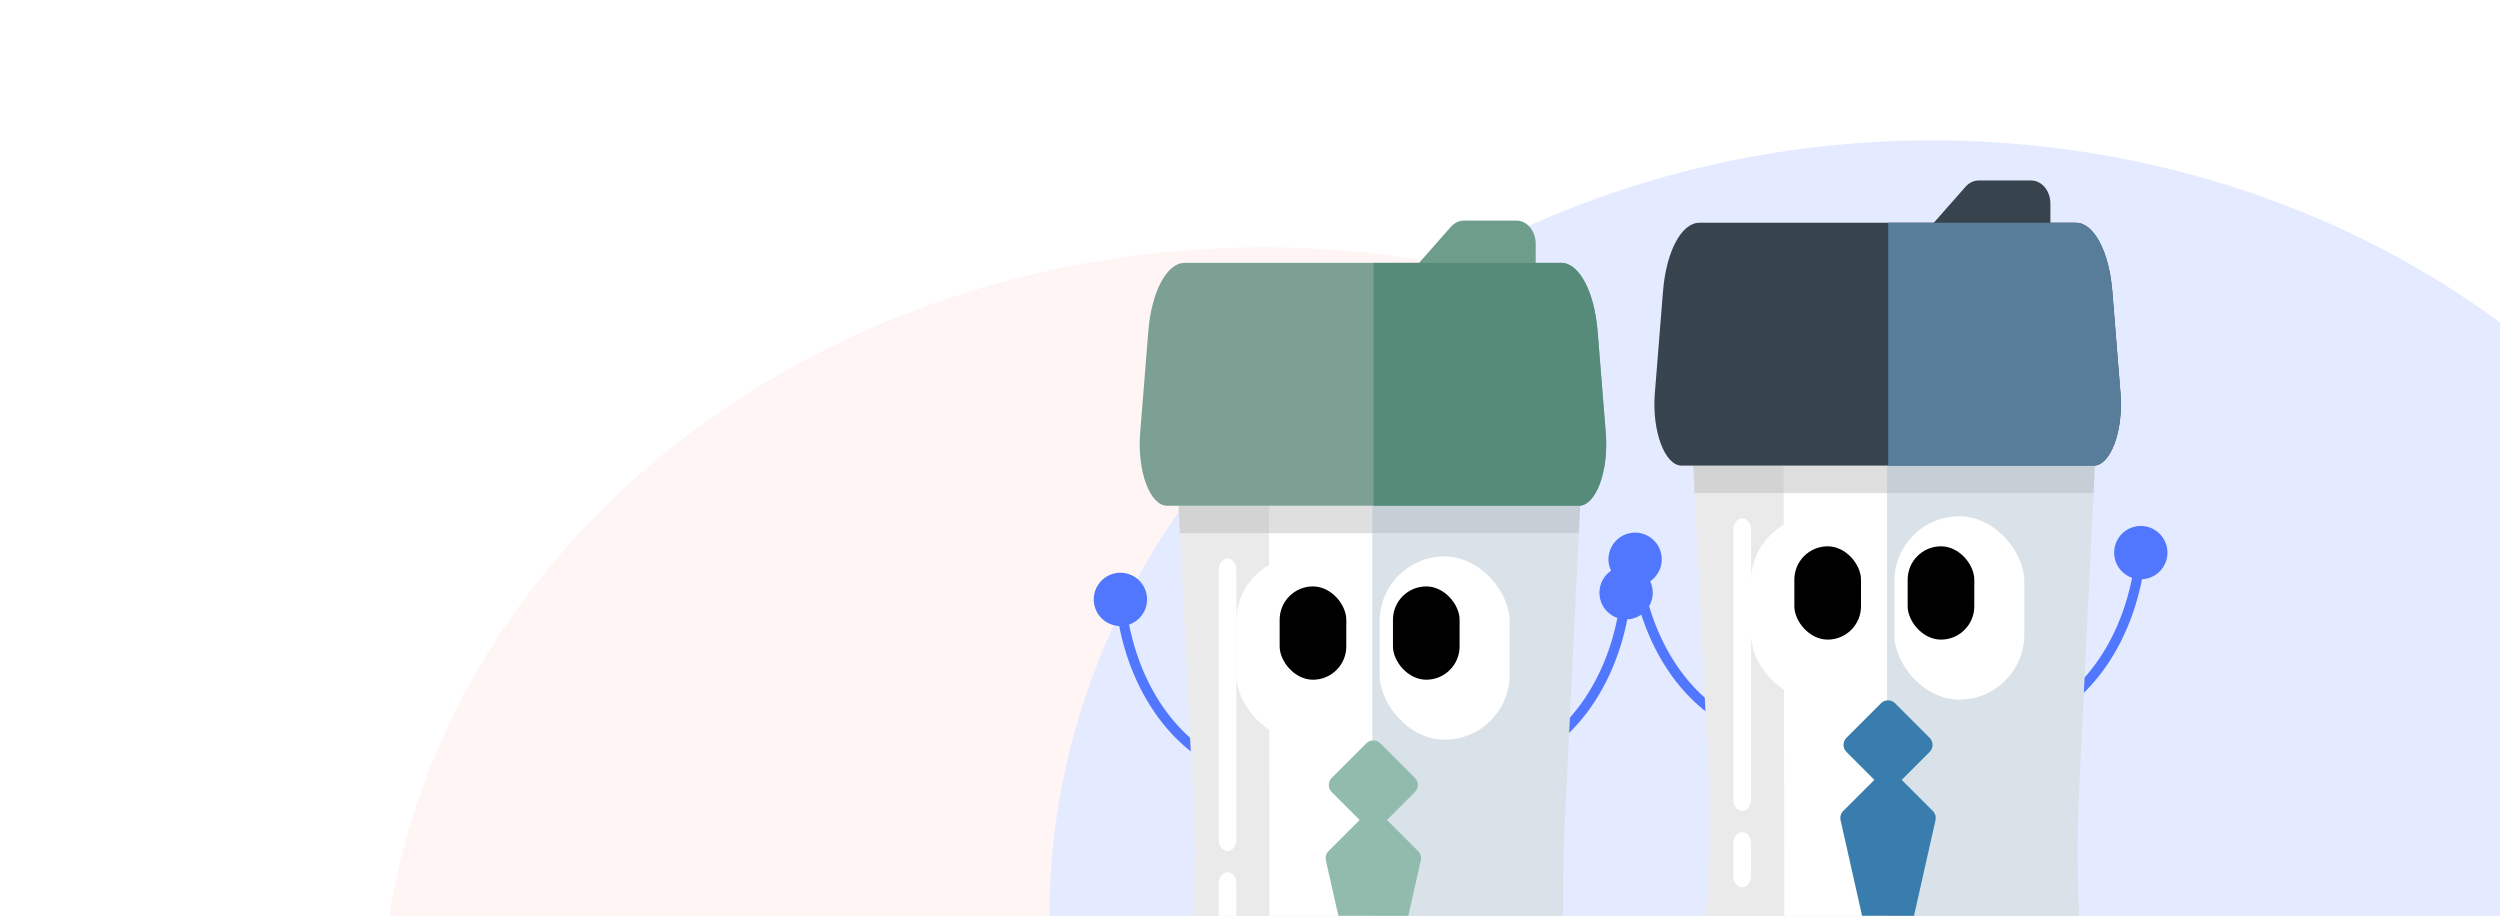 <svg width="374" height="137" viewBox="0 0 374 137" fill="none" xmlns="http://www.w3.org/2000/svg">
<g clip-path="url(#clip0_56_10108)">
<ellipse cx="189" cy="153" rx="132" ry="116" fill="#FFF5F5"/>
<ellipse cx="289" cy="137" rx="132" ry="116" fill="#E4EAFF"/>
<path d="M303.59 107.109C303.199 107.242 302.99 107.666 303.123 108.057C303.256 108.448 303.681 108.657 304.072 108.524L303.59 107.109ZM321.349 78.835C319.229 78.236 317.025 79.468 316.426 81.588C315.827 83.707 317.059 85.911 319.179 86.51C321.298 87.11 323.502 85.877 324.102 83.757C324.701 81.638 323.468 79.434 321.349 78.835ZM304.072 108.524C312.401 105.689 319.761 95.907 321.008 82.743L319.519 82.602C318.311 95.351 311.215 104.513 303.59 107.109L304.072 108.524Z" fill="#5277FF"/>
<path d="M261.286 108.106C261.677 108.239 261.886 108.664 261.753 109.055C261.62 109.445 261.195 109.655 260.804 109.521L261.286 108.106ZM243.528 79.832C245.647 79.233 247.851 80.465 248.45 82.585C249.05 84.704 247.817 86.908 245.697 87.507C243.578 88.107 241.374 86.874 240.775 84.754C240.176 82.635 241.408 80.431 243.528 79.832ZM260.804 109.521C252.476 106.686 245.115 96.904 243.868 83.74L245.357 83.599C246.565 96.348 253.662 105.51 261.286 108.106L260.804 109.521Z" fill="#5277FF"/>
<path d="M311.076 117.258C310.797 122.989 310.749 128.729 310.929 134.457C311.109 140.184 311.517 145.898 312.154 151.577C312.374 153.539 311.876 155.394 310.931 156.759C309.986 158.124 308.593 158.999 307.021 158.999L283.189 158.999L259.358 159C257.823 159 256.456 158.165 255.512 156.849C254.567 155.533 254.045 153.737 254.199 151.813C254.58 147.075 255.056 140.572 255.38 134.114C255.704 127.655 255.876 121.241 255.649 116.681L254.581 95.224L253.513 73.766L253.411 71.712L253.309 69.658H283.351H313.393L313.294 71.712L313.194 73.766L312.135 95.512L311.076 117.258Z" fill="#EAEAEA"/>
<path d="M260.637 121.316C259.904 121.316 259.311 120.568 259.311 119.645V79.217C259.311 78.294 259.904 77.546 260.637 77.546C261.369 77.546 261.963 78.294 261.963 79.217V119.645C261.963 120.568 261.369 121.316 260.637 121.316Z" fill="white"/>
<path d="M260.637 132.747C259.904 132.747 259.311 131.998 259.311 131.075V126.148C259.311 125.225 259.904 124.477 260.637 124.477C261.369 124.477 261.963 125.225 261.963 126.148V131.075C261.963 131.998 261.369 132.747 260.637 132.747Z" fill="white"/>
<path d="M282.311 69.657V114.328V158.999H274.64H266.969L266.9 114.328L266.832 69.657H274.571H282.311Z" fill="white"/>
<path opacity="0.43" d="M313.394 69.658L313.294 71.712L313.194 73.766H283.354H253.514L253.412 71.712L253.31 69.658H283.352H313.394Z" fill="#B7B7B7"/>
<path d="M313.204 69.658H282.394H251.584C250.31 69.658 249.191 68.36 248.448 66.357C247.704 64.354 247.336 61.646 247.563 58.825L248.177 51.179L248.792 43.532C249.029 40.579 249.719 38.027 250.684 36.214C251.648 34.4 252.887 33.325 254.221 33.325H282.394H310.567C311.901 33.325 313.14 34.4 314.104 36.214C315.069 38.027 315.759 40.579 315.997 43.532L316.611 51.179L317.225 58.825C317.452 61.646 317.084 64.354 316.34 66.357C315.597 68.36 314.478 69.658 313.204 69.658Z" fill="#37434D"/>
<path d="M288.566 34.156L293.981 28.011C294.522 27.364 295.254 27 296.018 27H303.859C305.45 27 306.739 28.546 306.739 30.453V33.657C306.739 33.657 288.566 33.857 288.566 34.156Z" fill="#37434D"/>
<path d="M313.204 69.658H297.84H282.477V51.492V33.325H296.522H310.567C311.901 33.325 313.14 34.4 314.105 36.214C315.069 38.027 315.759 40.579 315.997 43.532L316.611 51.179L317.225 58.825C317.452 61.646 317.084 64.354 316.34 66.357C315.597 68.36 314.478 69.658 313.204 69.658Z" fill="#577D9A"/>
<path opacity="0.18" d="M311.076 117.258C310.797 122.989 310.748 128.73 310.928 134.457C311.108 140.184 311.517 145.898 312.154 151.577C312.374 153.539 311.876 155.394 310.931 156.759C309.986 158.124 308.593 158.999 307.021 158.999H294.666H282.311V114.328V69.658H297.852H313.393L313.293 71.712L313.194 73.766L312.135 95.512L311.076 117.258Z" fill="#91C1E5"/>
<g filter="url(#filter0_d_56_10108)">
<rect x="261.954" y="75.246" width="19.443" height="27.419" rx="9.721" fill="white"/>
</g>
<rect x="268.435" y="81.728" width="9.971" height="13.959" rx="4.985" fill="black"/>
<g filter="url(#filter1_d_56_10108)">
<rect x="283.391" y="75.246" width="19.443" height="27.419" rx="9.721" fill="white"/>
</g>
<rect x="285.385" y="81.728" width="9.971" height="13.959" rx="4.985" fill="black"/>
<path fill-rule="evenodd" clip-rule="evenodd" d="M276.226 110.376C275.642 110.96 275.642 111.907 276.226 112.491L280.403 116.668L275.751 121.319C275.388 121.682 275.237 122.205 275.35 122.705L280.992 147.771C281.342 149.327 283.559 149.327 283.91 147.771L289.552 122.705C289.664 122.205 289.513 121.682 289.15 121.319L284.498 116.668L288.675 112.491C289.259 111.907 289.259 110.96 288.675 110.376L283.508 105.209C282.924 104.625 281.977 104.625 281.393 105.209L276.226 110.376Z" fill="#397DAF"/>
<path d="M226.59 113.109C226.199 113.242 225.99 113.666 226.123 114.057C226.256 114.448 226.681 114.657 227.072 114.524L226.59 113.109ZM244.349 84.835C242.229 84.236 240.025 85.468 239.426 87.588C238.827 89.707 240.059 91.911 242.179 92.51C244.298 93.11 246.502 91.877 247.102 89.757C247.701 87.638 246.468 85.434 244.349 84.835ZM227.072 114.524C235.401 111.689 242.761 101.907 244.008 88.743L242.519 88.602C241.311 101.351 234.215 110.513 226.59 113.109L227.072 114.524Z" fill="#5277FF"/>
<path d="M184.286 114.106C184.677 114.239 184.886 114.664 184.753 115.055C184.62 115.445 184.195 115.655 183.804 115.521L184.286 114.106ZM166.528 85.832C168.647 85.233 170.851 86.465 171.45 88.585C172.05 90.704 170.817 92.908 168.697 93.507C166.578 94.107 164.374 92.874 163.775 90.754C163.176 88.635 164.408 86.431 166.528 85.832ZM183.804 115.521C175.476 112.686 168.115 102.904 166.868 89.74L168.357 89.599C169.565 102.348 176.662 111.51 184.286 114.106L183.804 115.521Z" fill="#5277FF"/>
<path d="M234.076 123.258C233.797 128.989 233.749 134.729 233.929 140.457C234.109 146.184 234.517 151.898 235.154 157.577C235.374 159.539 234.876 161.394 233.931 162.759C232.986 164.124 231.593 164.999 230.021 164.999L206.189 164.999L182.358 165C180.823 165 179.456 164.165 178.512 162.849C177.567 161.533 177.045 159.737 177.199 157.813C177.58 153.075 178.056 146.572 178.38 140.114C178.704 133.655 178.876 127.241 178.649 122.681L177.581 101.224L176.513 79.766L176.411 77.712L176.309 75.658H206.351H236.393L236.294 77.712L236.194 79.766L235.135 101.512L234.076 123.258Z" fill="#EAEAEA"/>
<path d="M183.637 127.316C182.904 127.316 182.311 126.568 182.311 125.645V85.217C182.311 84.294 182.904 83.546 183.637 83.546C184.369 83.546 184.963 84.294 184.963 85.217V125.645C184.963 126.568 184.369 127.316 183.637 127.316Z" fill="white"/>
<path d="M183.637 138.747C182.904 138.747 182.311 137.998 182.311 137.075V132.148C182.311 131.225 182.904 130.477 183.637 130.477C184.369 130.477 184.963 131.225 184.963 132.148V137.075C184.963 137.998 184.369 138.747 183.637 138.747Z" fill="white"/>
<path d="M205.311 75.657V120.328V164.999H197.64H189.969L189.9 120.328L189.832 75.657H197.571H205.311Z" fill="white"/>
<path opacity="0.43" d="M236.394 75.658L236.294 77.712L236.194 79.766H206.354H176.514L176.412 77.712L176.31 75.658H206.352H236.394Z" fill="#B7B7B7"/>
<path d="M236.204 75.658H205.394H174.584C173.31 75.658 172.191 74.36 171.448 72.357C170.704 70.354 170.336 67.646 170.563 64.825L171.177 57.179L171.792 49.532C172.029 46.579 172.719 44.027 173.684 42.214C174.648 40.4 175.887 39.325 177.221 39.325H205.394H233.567C234.901 39.325 236.14 40.4 237.104 42.214C238.069 44.027 238.759 46.579 238.997 49.532L239.611 57.179L240.225 64.825C240.452 67.646 240.084 70.354 239.34 72.357C238.597 74.36 237.478 75.658 236.204 75.658Z" fill="#7CA093"/>
<path d="M211.566 40.156L216.981 34.011C217.522 33.364 218.254 33 219.018 33H226.859C228.45 33 229.739 34.546 229.739 36.453V39.657C229.739 39.657 211.566 39.857 211.566 40.156Z" fill="#6E9D8C"/>
<path d="M236.204 75.658H220.84H205.477V57.492V39.325H219.522H233.567C234.901 39.325 236.14 40.4 237.105 42.214C238.069 44.027 238.759 46.579 238.997 49.532L239.611 57.179L240.225 64.825C240.452 67.646 240.084 70.354 239.34 72.357C238.597 74.36 237.478 75.658 236.204 75.658Z" fill="#558B78"/>
<path opacity="0.18" d="M234.076 123.258C233.797 128.989 233.748 134.73 233.928 140.457C234.108 146.184 234.517 151.898 235.154 157.577C235.374 159.539 234.876 161.394 233.931 162.759C232.986 164.124 231.593 164.999 230.021 164.999H217.666H205.311V120.328V75.658H220.852H236.393L236.293 77.712L236.194 79.766L235.135 101.512L234.076 123.258Z" fill="#91C1E5"/>
<g filter="url(#filter2_d_56_10108)">
<rect x="184.954" y="81.246" width="19.443" height="27.419" rx="9.721" fill="white"/>
</g>
<rect x="191.435" y="87.728" width="9.971" height="13.959" rx="4.985" fill="black"/>
<g filter="url(#filter3_d_56_10108)">
<rect x="206.391" y="81.246" width="19.443" height="27.419" rx="9.721" fill="white"/>
</g>
<rect x="208.385" y="87.728" width="9.971" height="13.959" rx="4.985" fill="black"/>
<path fill-rule="evenodd" clip-rule="evenodd" d="M199.226 116.376C198.642 116.96 198.642 117.907 199.226 118.491L203.403 122.668L198.751 127.319C198.388 127.682 198.237 128.205 198.35 128.705L203.992 153.771C204.342 155.327 206.559 155.327 206.91 153.771L212.552 128.705C212.664 128.205 212.513 127.682 212.15 127.319L207.498 122.668L211.675 118.491C212.259 117.907 212.259 116.96 211.675 116.376L206.508 111.209C205.924 110.625 204.977 110.625 204.393 111.209L199.226 116.376Z" fill="#91BBAC"/>
</g>
<defs>
<filter id="filter0_d_56_10108" x="253.479" y="68.765" width="36.393" height="44.37" filterUnits="userSpaceOnUse" color-interpolation-filters="sRGB">
<feFlood flood-opacity="0" result="BackgroundImageFix"/>
<feColorMatrix in="SourceAlpha" type="matrix" values="0 0 0 0 0 0 0 0 0 0 0 0 0 0 0 0 0 0 127 0" result="hardAlpha"/>
<feOffset dy="1.994"/>
<feGaussianBlur stdDeviation="4.238"/>
<feComposite in2="hardAlpha" operator="out"/>
<feColorMatrix type="matrix" values="0 0 0 0 0 0 0 0 0 0 0 0 0 0 0 0 0 0 0.1 0"/>
<feBlend mode="normal" in2="BackgroundImageFix" result="effect1_dropShadow_56_10108"/>
<feBlend mode="normal" in="SourceGraphic" in2="effect1_dropShadow_56_10108" result="shape"/>
</filter>
<filter id="filter1_d_56_10108" x="274.916" y="68.765" width="36.393" height="44.37" filterUnits="userSpaceOnUse" color-interpolation-filters="sRGB">
<feFlood flood-opacity="0" result="BackgroundImageFix"/>
<feColorMatrix in="SourceAlpha" type="matrix" values="0 0 0 0 0 0 0 0 0 0 0 0 0 0 0 0 0 0 127 0" result="hardAlpha"/>
<feOffset dy="1.994"/>
<feGaussianBlur stdDeviation="4.238"/>
<feComposite in2="hardAlpha" operator="out"/>
<feColorMatrix type="matrix" values="0 0 0 0 0 0 0 0 0 0 0 0 0 0 0 0 0 0 0.1 0"/>
<feBlend mode="normal" in2="BackgroundImageFix" result="effect1_dropShadow_56_10108"/>
<feBlend mode="normal" in="SourceGraphic" in2="effect1_dropShadow_56_10108" result="shape"/>
</filter>
<filter id="filter2_d_56_10108" x="176.479" y="74.765" width="36.393" height="44.37" filterUnits="userSpaceOnUse" color-interpolation-filters="sRGB">
<feFlood flood-opacity="0" result="BackgroundImageFix"/>
<feColorMatrix in="SourceAlpha" type="matrix" values="0 0 0 0 0 0 0 0 0 0 0 0 0 0 0 0 0 0 127 0" result="hardAlpha"/>
<feOffset dy="1.994"/>
<feGaussianBlur stdDeviation="4.238"/>
<feComposite in2="hardAlpha" operator="out"/>
<feColorMatrix type="matrix" values="0 0 0 0 0 0 0 0 0 0 0 0 0 0 0 0 0 0 0.1 0"/>
<feBlend mode="normal" in2="BackgroundImageFix" result="effect1_dropShadow_56_10108"/>
<feBlend mode="normal" in="SourceGraphic" in2="effect1_dropShadow_56_10108" result="shape"/>
</filter>
<filter id="filter3_d_56_10108" x="197.916" y="74.765" width="36.393" height="44.37" filterUnits="userSpaceOnUse" color-interpolation-filters="sRGB">
<feFlood flood-opacity="0" result="BackgroundImageFix"/>
<feColorMatrix in="SourceAlpha" type="matrix" values="0 0 0 0 0 0 0 0 0 0 0 0 0 0 0 0 0 0 127 0" result="hardAlpha"/>
<feOffset dy="1.994"/>
<feGaussianBlur stdDeviation="4.238"/>
<feComposite in2="hardAlpha" operator="out"/>
<feColorMatrix type="matrix" values="0 0 0 0 0 0 0 0 0 0 0 0 0 0 0 0 0 0 0.1 0"/>
<feBlend mode="normal" in2="BackgroundImageFix" result="effect1_dropShadow_56_10108"/>
<feBlend mode="normal" in="SourceGraphic" in2="effect1_dropShadow_56_10108" result="shape"/>
</filter>
<clipPath id="clip0_56_10108">
<rect width="374" height="137" fill="white"/>
</clipPath>
</defs>
</svg>
